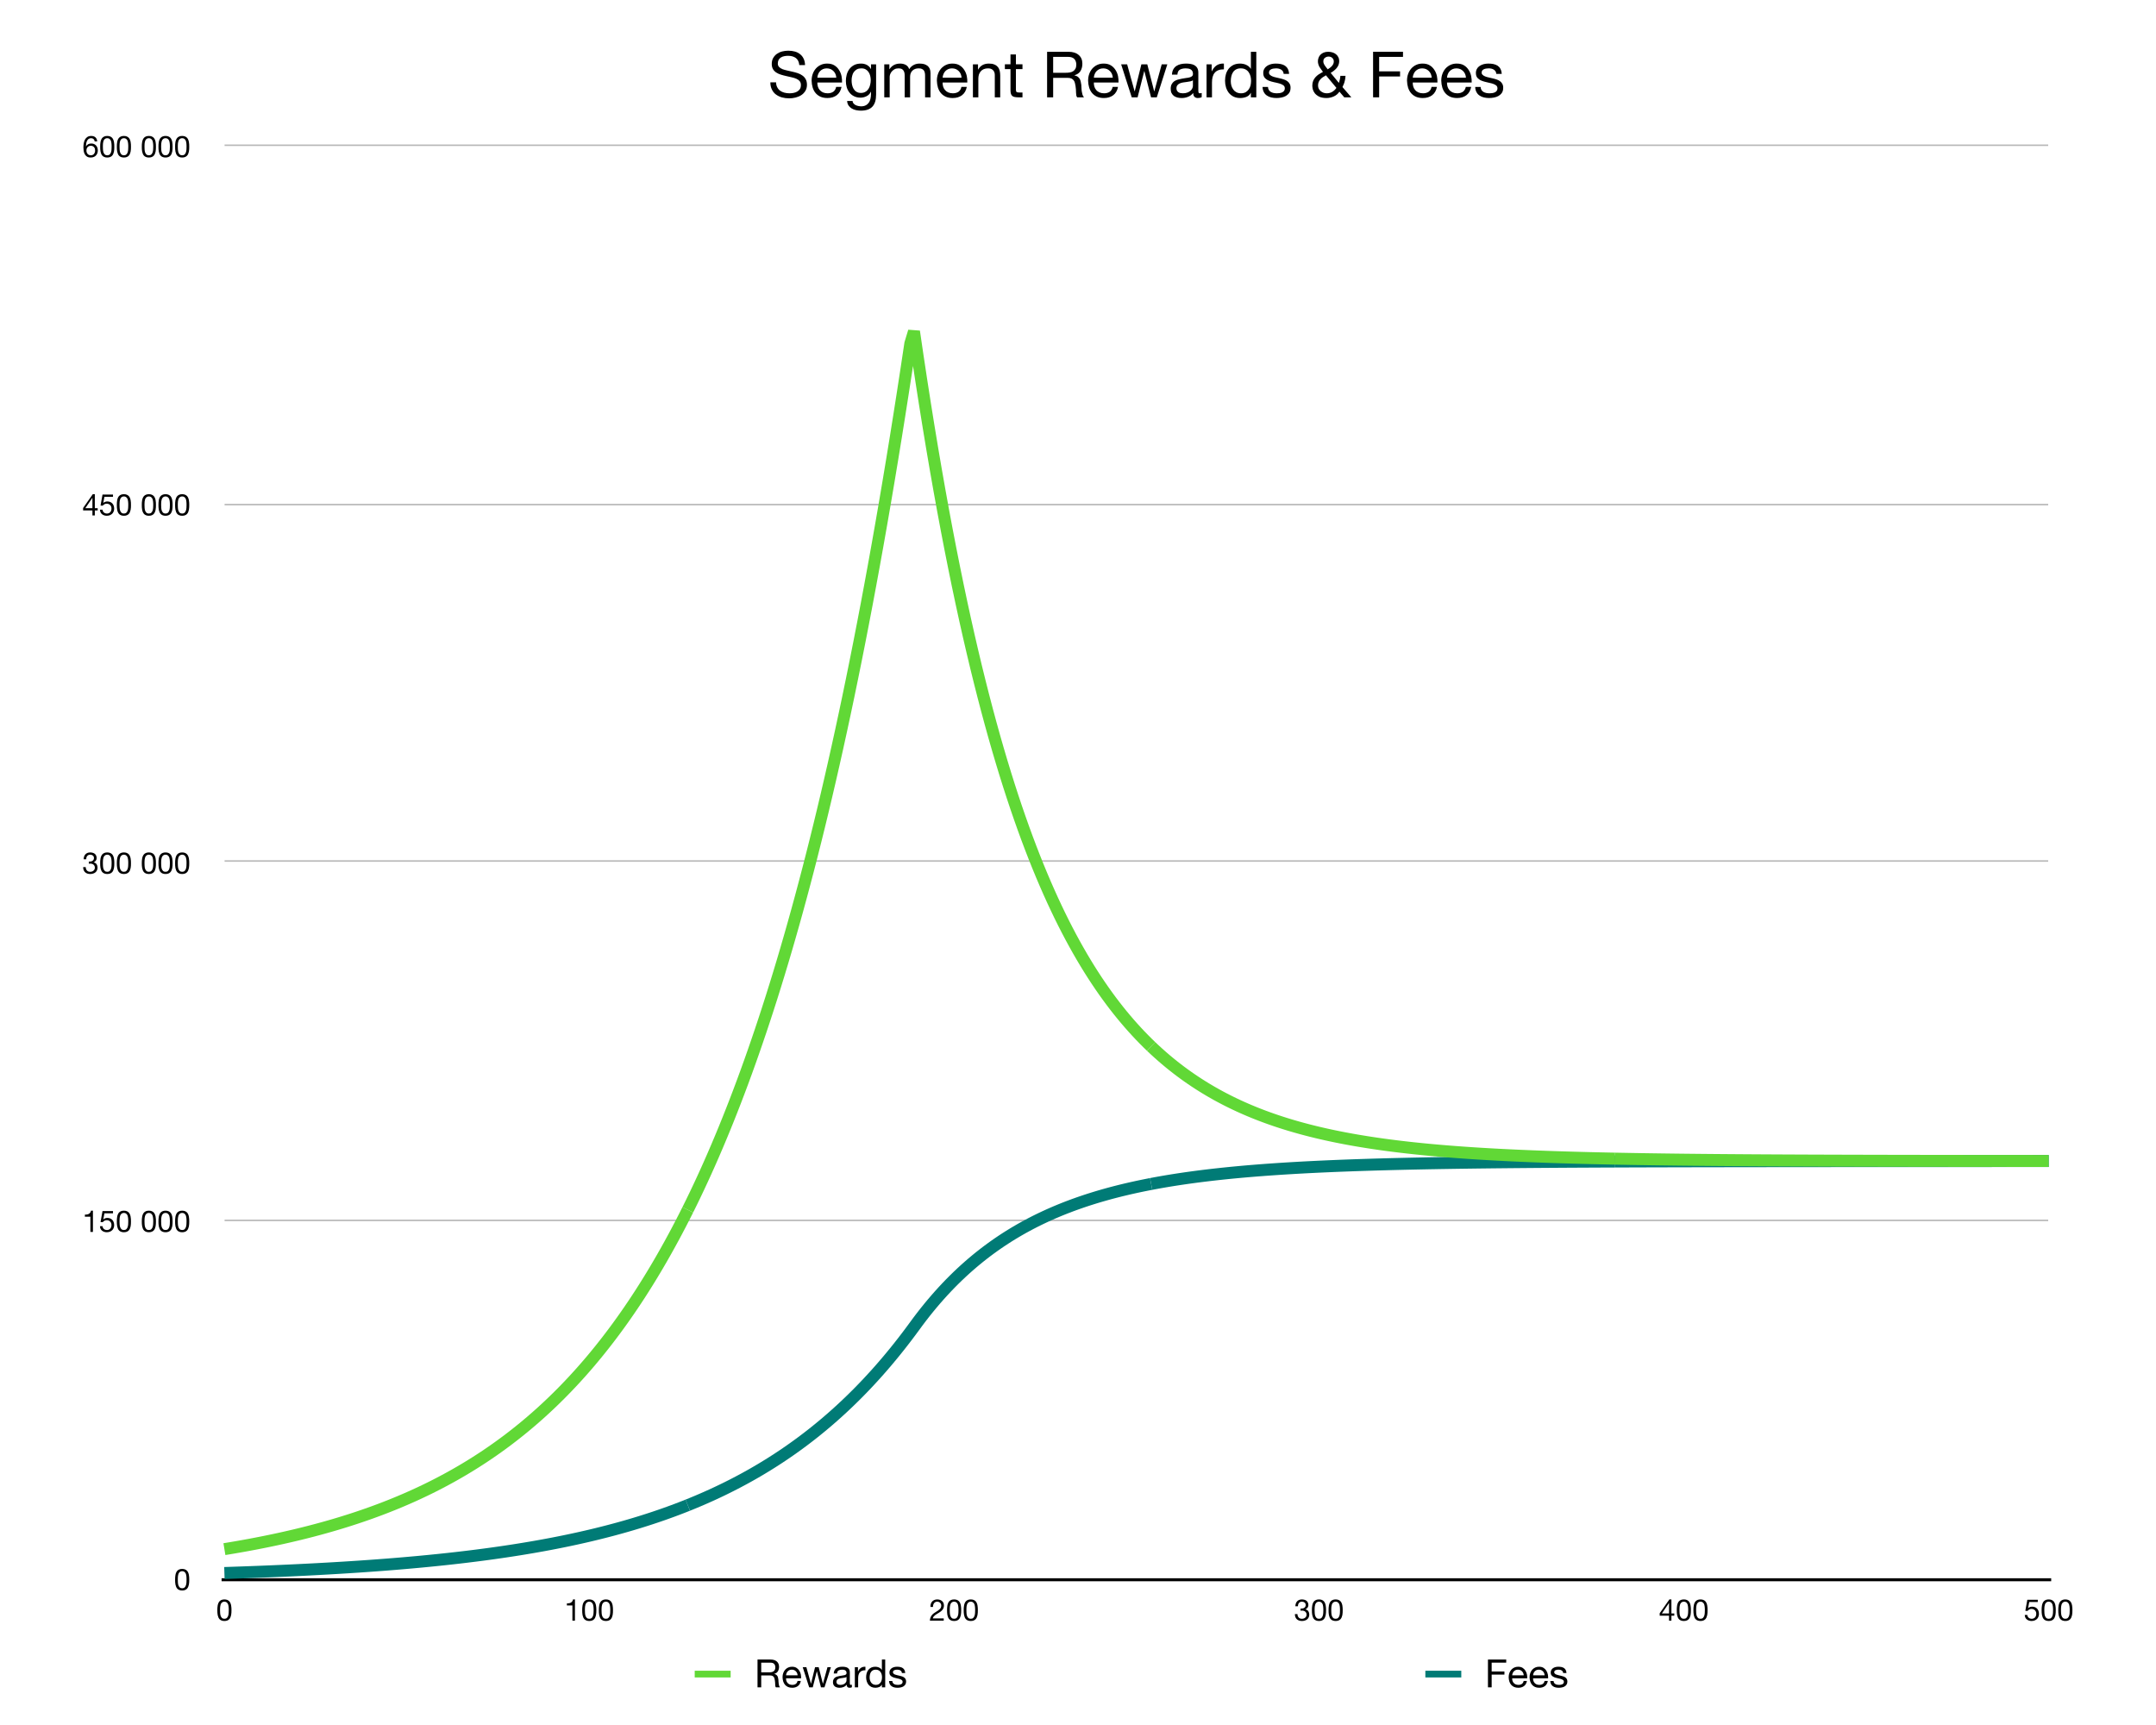 <svg xmlns="http://www.w3.org/2000/svg" xmlns:xlink="http://www.w3.org/1999/xlink" version="1.1" width="720" height="576" viewBox="0 0 720 576">
<rect x="0" y="0" width="720" height="576" fill="#333333" stroke="none"/>
<defs>
<clipPath id="clip_0">
<path transform="matrix(1,0,0,-1,0,576)" d="M0 0H720V576H0Z"/>
</clipPath>
<clipPath id="clip_1">
<path transform="matrix(1,0,0,-1,0,576)" d="M73.941 537.965H685.165V564.368H73.941Z"/>
</clipPath>
<path id="font_2_12" d="M.491 .505H.581C.58 .545 .572 .579 .558 .607 .545 .635 .526 .659 .502 .677 .479 .696 .451 .71 .42 .718 .389 .727 .355 .731 .318 .731 .285 .731 .253 .727 .222 .719 .191 .711 .164 .698 .139 .681 .115 .664 .096 .642 .081 .616 .066 .59 .059 .558 .059 .522 .059 .49 .066 .463 .079 .441 .092 .419 .109 .402 .131 .388 .152 .374 .177 .363 .204 .355 .231 .347 .259 .339 .288 .333 .316 .327 .344 .32 .371 .314 .398 .308 .423 .301 .445 .291 .466 .281 .484 .269 .497 .253 .51 .238 .516 .218 .516 .193 .516 .167 .511 .146 .5 .129 .489 .113 .475 .1 .458 .09 .441 .08 .421 .073 .4 .069 .378 .065 .356 .063 .335 .063 .308 .063 .282 .067 .257 .073 .232 .08 .209 .09 .19 .104 .171 .118 .156 .136 .145 .158 .133 .18 .127 .205 .127 .235H.037C.037 .192 .045 .155 .061 .123 .076 .091 .097 .065 .124 .045 .151 .025 .183 .009 .218-.001 .254-.011 .292-.016 .332-.016 .365-.016 .397-.012 .43-.004 .463 .004 .493 .016 .52 .033 .547 .05 .568 .072 .585 .099 .602 .126 .611 .158 .611 .196 .611 .232 .604 .261 .591 .284 .578 .308 .561 .327 .539 .342 .518 .358 .493 .37 .466 .379 .439 .388 .411 .396 .382 .402 .354 .409 .326 .415 .299 .421 .272 .427 .247 .434 .226 .442 .204 .451 .187 .462 .174 .476 .161 .49 .154 .507 .154 .529 .154 .553 .159 .572 .167 .588 .176 .604 .188 .616 .203 .625 .218 .635 .236 .641 .255 .645 .274 .649 .294 .651 .314 .651 .363 .651 .404 .64 .436 .617 .467 .594 .486 .557 .491 .505Z"/>
<path id="font_2_15" d="M.423 .308H.126C.127 .328 .132 .347 .139 .364 .146 .382 .156 .398 .169 .411 .182 .424 .197 .435 .215 .443 .232 .45 .252 .454 .274 .454 .295 .454 .315 .45 .333 .443 .35 .435 .366 .425 .379 .411 .392 .398 .402 .383 .41 .365 .417 .347 .422 .328 .423 .308M.505 .164H.421C.414 .13 .399 .105 .376 .088 .353 .072 .323 .063 .287 .063 .259 .063 .235 .068 .214 .077 .193 .087 .176 .099 .163 .115 .15 .13 .14 .148 .134 .168 .128 .189 .125 .21 .126 .232H.513C.514 .264 .512 .297 .505 .332 .498 .366 .485 .399 .466 .428 .448 .457 .424 .482 .393 .501 .363 .52 .325 .529 .279 .529 .244 .529 .211 .523 .181 .509 .152 .496 .126 .477 .104 .453 .083 .429 .066 .401 .054 .368 .042 .336 .036 .3 .036 .26 .037 .221 .043 .185 .053 .151 .064 .118 .079 .089 .1 .065 .121 .041 .146 .023 .176 .009 .207-.004 .243-.011 .284-.011 .343-.011 .391 .004 .43 .033 .469 .063 .494 .106 .505 .164Z"/>
<path id="font_2_16" d="M.51 .044V.517H.43V.443H.429C.414 .472 .392 .493 .365 .508 .338 .522 .308 .529 .275 .529 .23 .529 .193 .521 .162 .504 .131 .487 .107 .465 .088 .439 .069 .412 .056 .383 .048 .351 .04 .318 .036 .287 .036 .256 .036 .221 .041 .187 .05 .156 .06 .124 .075 .096 .094 .073 .113 .049 .137 .03 .166 .016 .195 .002 .228-.005 .267-.005 .3-.005 .332 .003 .361 .018 .391 .033 .413 .056 .428 .088H.43V.054C.43 .025 .427-.001 .421-.025 .416-.049 .407-.069 .394-.086 .381-.103 .365-.117 .346-.126 .327-.136 .303-.141 .275-.141 .261-.141 .246-.139 .231-.136 .216-.133 .202-.128 .189-.122 .176-.115 .165-.106 .156-.096 .147-.085 .142-.072 .141-.057H.056C.057-.085 .065-.108 .078-.128 .091-.147 .108-.163 .128-.175 .149-.187 .171-.196 .196-.201 .221-.206 .246-.209 .27-.209 .353-.209 .413-.188 .452-.146 .491-.104 .51-.041 .51 .044M.272 .069C.244 .069 .221 .075 .202 .087 .183 .098 .168 .114 .157 .133 .146 .152 .138 .173 .133 .196 .128 .22 .126 .243 .126 .266 .126 .291 .129 .315 .135 .337 .14 .36 .149 .38 .161 .397 .174 .414 .19 .428 .209 .439 .228 .449 .252 .454 .279 .454 .306 .454 .328 .449 .347 .438 .366 .427 .381 .413 .392 .396 .404 .378 .413 .358 .418 .336 .423 .314 .426 .292 .426 .269 .426 .245 .423 .221 .417 .197 .412 .173 .403 .152 .391 .133 .379 .114 .363 .098 .343 .087 .324 .075 .3 .069 .272 .069Z"/>
<path id="font_2_17" d="M.064 .517V0H.149V.322C.149 .332 .151 .345 .156 .36 .161 .375 .169 .389 .18 .403 .192 .417 .206 .429 .223 .439 .241 .449 .262 .454 .287 .454 .306 .454 .322 .451 .335 .446 .347 .44 .357 .432 .364 .422 .371 .411 .377 .399 .38 .385 .383 .371 .384 .356 .384 .339V0H.469V.322C.469 .362 .481 .394 .505 .418 .529 .442 .562 .454 .604 .454 .625 .454 .641 .451 .654 .445 .667 .439 .678 .431 .685 .421 .692 .41 .697 .398 .7 .384 .703 .37 .704 .355 .704 .339V0H.789V.379C.789 .406 .785 .429 .777 .448 .768 .467 .757 .482 .742 .494 .726 .506 .708 .515 .688 .521 .667 .526 .643 .529 .617 .529 .583 .529 .552 .522 .523 .506 .495 .491 .472 .469 .455 .441 .444 .473 .426 .496 .4 .509 .374 .523 .345 .529 .313 .529 .24 .529 .185 .5 .146 .441H.144V.517H.064Z"/>
<path id="font_2_18" d="M.064 .517V0H.149V.292C.149 .315 .152 .337 .158 .357 .165 .376 .174 .393 .187 .408 .2 .423 .215 .434 .234 .442 .253 .45 .276 .454 .302 .454 .335 .454 .36 .445 .379 .426 .398 .407 .407 .382 .407 .35V0H.492V.34C.492 .368 .489 .394 .484 .417 .478 .44 .468 .46 .454 .476 .44 .493 .422 .506 .399 .515 .376 .525 .348 .529 .314 .529 .237 .529 .181 .498 .146 .435H.144V.517H.064Z"/>
<path id="font_2_21" d="M.182 .518V.672H.097V.518H.009V.442H.097V.113C.097 .089 .099 .07 .104 .055 .109 .04 .116 .029 .126 .021 .135 .013 .148 .008 .163 .005 .179 .002 .198 0 .22 0H.285V.075H.246C.233 .075 .222 .076 .214 .077 .205 .078 .199 .08 .194 .083 .189 .087 .186 .091 .185 .097 .183 .103 .182 .111 .182 .121V.442H.285V.518H.182Z"/>
<path id="font_2_1" d="M0 0Z"/>
<path id="font_2_11" d="M.078 .714V0H.173V.305H.405C.428 .305 .447 .301 .461 .294 .475 .287 .486 .278 .495 .266 .504 .255 .51 .241 .514 .225 .518 .21 .521 .193 .524 .176 .527 .159 .529 .141 .53 .123 .531 .105 .531 .088 .532 .072 .533 .057 .534 .043 .536 .03 .539 .017 .543 .007 .55 0H.656C.646 .012 .639 .026 .633 .041 .629 .057 .625 .074 .622 .091 .619 .108 .618 .126 .617 .144 .616 .162 .615 .18 .614 .197 .612 .214 .609 .231 .605 .247 .602 .263 .596 .277 .589 .29 .581 .303 .57 .314 .557 .324 .544 .333 .528 .34 .507 .344V.346C.55 .358 .582 .38 .602 .413 .621 .445 .631 .483 .631 .527 .631 .585 .612 .631 .573 .664 .535 .697 .482 .714 .414 .714H.078M.371 .385H.173V.634H.409C.454 .634 .486 .622 .506 .6 .526 .577 .536 .548 .536 .512 .536 .486 .531 .465 .522 .448 .513 .432 .502 .419 .486 .409 .472 .4 .454 .393 .434 .39 .414 .386 .393 .385 .371 .385Z"/>
<path id="font_2_22" d="M.576 0 .741 .517H.653L.537 .094H.535L.427 .517H.334L.23 .094H.228L.111 .517H.017L.183 0H.275L.379 .411H.381L.486 0H.576Z"/>
<path id="font_2_13" d="M.522 .002C.507-.006 .487-.011 .461-.011 .439-.011 .422-.005 .409 .008 .396 .02 .389 .04 .389 .068 .366 .04 .339 .02 .307 .008 .276-.005 .243-.011 .207-.011 .184-.011 .161-.008 .14-.003 .119 .003 .101 .011 .086 .022 .071 .034 .059 .048 .049 .067 .04 .085 .036 .107 .036 .133 .036 .163 .041 .187 .051 .205 .061 .224 .074 .239 .09 .251 .107 .262 .125 .271 .146 .277 .167 .283 .189 .288 .211 .292 .234 .297 .257 .3 .277 .303 .298 .305 .317 .308 .333 .313 .349 .317 .362 .323 .371 .332 .38 .34 .385 .352 .385 .368 .385 .387 .381 .402 .374 .413 .367 .424 .358 .433 .347 .439 .336 .445 .324 .449 .31 .451 .297 .453 .283 .454 .27 .454 .234 .454 .204 .447 .18 .434 .156 .42 .143 .394 .141 .356H.056C.057 .388 .064 .415 .076 .437 .088 .459 .104 .477 .124 .491 .144 .504 .167 .514 .192 .52 .218 .526 .246 .529 .275 .529 .298 .529 .321 .528 .344 .524 .367 .521 .388 .514 .407 .504 .426 .493 .441 .479 .452 .46 .463 .442 .469 .417 .469 .387V.121C.469 .101 .47 .087 .472 .077 .475 .068 .483 .063 .496 .063 .503 .063 .512 .065 .522 .068V.002M.384 .267C.373 .259 .359 .253 .342 .25 .325 .246 .307 .243 .288 .241 .269 .238 .249 .236 .23 .233 .211 .23 .193 .225 .178 .218 .163 .212 .15 .202 .141 .19 .131 .178 .126 .161 .126 .139 .126 .125 .129 .114 .135 .104 .14 .094 .148 .086 .157 .08 .166 .074 .176 .07 .188 .067 .2 .065 .213 .063 .226 .063 .254 .063 .278 .067 .298 .075 .318 .083 .334 .092 .347 .104 .36 .116 .369 .128 .375 .142 .381 .156 .384 .168 .384 .18V.267Z"/>
<path id="font_2_19" d="M.061 .517V0H.146V.23C.146 .264 .149 .293 .156 .319 .163 .345 .173 .366 .188 .384 .203 .402 .222 .416 .246 .425 .27 .435 .299 .439 .333 .439V.529C.287 .531 .249 .521 .219 .501 .189 .481 .164 .45 .143 .408H.141V.517H.061Z"/>
<path id="font_2_14" d="M.126 .254C.126 .28 .129 .304 .134 .328 .139 .352 .148 .374 .16 .392 .172 .411 .188 .426 .208 .437 .228 .448 .252 .454 .281 .454 .31 .454 .335 .449 .356 .438 .377 .427 .394 .412 .406 .394 .419 .376 .429 .355 .435 .332 .441 .308 .444 .284 .444 .258 .444 .234 .441 .211 .436 .187 .43 .164 .421 .143 .408 .125 .395 .107 .379 .092 .359 .08 .339 .069 .315 .063 .286 .063 .259 .063 .235 .069 .215 .079 .194 .09 .178 .104 .165 .122 .152 .14 .142 .161 .135 .184 .129 .207 .126 .23 .126 .254M.526 0V.714H.441V.448H.439C.43 .464 .418 .476 .404 .487 .391 .497 .376 .505 .361 .512 .346 .518 .33 .523 .315 .525 .3 .528 .285 .529 .272 .529 .233 .529 .198 .522 .168 .508 .139 .493 .114 .474 .094 .45 .075 .425 .06 .397 .05 .364 .041 .332 .036 .297 .036 .26 .036 .224 .041 .189 .051 .156 .061 .124 .076 .095 .095 .07 .115 .046 .14 .026 .169 .011 .199-.003 .234-.011 .274-.011 .31-.011 .343-.004 .373 .008 .403 .021 .425 .042 .439 .07H.441V0H.526Z"/>
<path id="font_2_20" d="M.116 .163H.031C.032 .131 .039 .104 .051 .082 .063 .059 .079 .041 .099 .028 .119 .014 .142 .004 .168-.002 .194-.008 .221-.011 .25-.011 .276-.011 .302-.008 .328-.003 .355 .002 .378 .011 .399 .023 .42 .036 .438 .053 .451 .073 .464 .094 .47 .12 .47 .151 .47 .176 .465 .197 .455 .213 .446 .23 .433 .244 .417 .255 .402 .266 .384 .274 .363 .281 .343 .288 .322 .293 .301 .298 .281 .303 .261 .307 .241 .312 .221 .316 .203 .321 .187 .328 .171 .334 .158 .342 .148 .352 .137 .361 .132 .373 .132 .388 .132 .401 .135 .412 .142 .421 .149 .429 .157 .436 .168 .441 .179 .446 .191 .449 .204 .451 .217 .453 .229 .454 .242 .454 .256 .454 .27 .453 .283 .45 .297 .447 .31 .442 .321 .435 .332 .428 .342 .42 .349 .409 .356 .398 .361 .384 .362 .367H.447C.445 .399 .438 .425 .427 .446 .416 .467 .401 .483 .382 .496 .363 .508 .341 .517 .316 .522 .291 .527 .264 .529 .235 .529 .212 .529 .19 .526 .167 .521 .144 .515 .123 .506 .105 .495 .086 .483 .071 .468 .06 .449 .048 .431 .042 .408 .042 .382 .042 .349 .05 .323 .067 .304 .084 .286 .105 .271 .13 .261 .155 .251 .182 .243 .211 .237 .24 .231 .268 .225 .292 .218 .317 .211 .338 .202 .355 .19 .372 .179 .38 .162 .38 .14 .38 .124 .376 .111 .368 .101 .36 .091 .35 .083 .337 .077 .325 .072 .312 .068 .297 .066 .282 .064 .268 .063 .255 .063 .238 .063 .221 .065 .204 .068 .188 .072 .173 .077 .16 .085 .147 .093 .137 .103 .129 .116 .121 .129 .117 .144 .116 .163Z"/>
<path id="font_2_2" d="M.275 .439C.267 .449 .259 .459 .251 .469 .243 .479 .236 .489 .229 .499 .222 .509 .217 .52 .212 .531 .208 .541 .206 .552 .206 .563 .206 .589 .215 .608 .232 .62 .249 .633 .268 .639 .288 .639 .313 .639 .333 .631 .348 .616 .363 .601 .37 .583 .37 .563 .37 .547 .367 .533 .361 .521 .355 .509 .347 .498 .338 .488 .329 .478 .318 .469 .307 .461 .296 .453 .285 .445 .275 .439M.458 .089 .534 0H.645L.506 .161C.513 .177 .52 .191 .525 .204 .53 .216 .535 .228 .538 .241 .542 .254 .545 .268 .548 .283 .55 .298 .552 .316 .554 .337H.473C.471 .3 .463 .263 .45 .226L.321 .383C.338 .393 .355 .404 .371 .417 .387 .429 .401 .443 .414 .458 .427 .473 .437 .49 .444 .508 .451 .527 .455 .547 .455 .568 .455 .592 .45 .613 .44 .631 .431 .65 .418 .665 .402 .677 .386 .69 .368 .699 .346 .705 .326 .711 .304 .714 .282 .714 .256 .714 .233 .71 .213 .702 .193 .694 .176 .683 .162 .669 .149 .656 .138 .64 .132 .622 .125 .605 .121 .586 .121 .567 .121 .549 .123 .533 .128 .518 .132 .504 .138 .49 .145 .477 .153 .465 .162 .452 .171 .439 .18 .426 .19 .413 .2 .399 .177 .387 .156 .374 .135 .361 .115 .347 .097 .332 .082 .315 .067 .298 .055 .278 .046 .257 .038 .236 .033 .211 .033 .183 .033 .168 .036 .15 .04 .128 .046 .106 .056 .085 .072 .064 .088 .044 .111 .026 .14 .011 .169-.003 .208-.011 .256-.011 .295-.011 .334-.002 .37 .014 .407 .031 .437 .056 .458 .089M.247 .345 .411 .148C.394 .122 .372 .102 .346 .086 .321 .071 .292 .063 .259 .063 .242 .063 .225 .066 .208 .072 .192 .078 .178 .087 .165 .097 .152 .107 .142 .12 .134 .135 .127 .15 .123 .166 .123 .184 .123 .206 .126 .224 .133 .24 .14 .256 .149 .27 .16 .282 .171 .295 .184 .306 .199 .316 .214 .326 .23 .336 .247 .345Z"/>
<path id="font_2_10" d="M.078 .714V0H.173V.327H.501V.407H.173V.634H.547V.714H.078Z"/>
<clipPath id="clip_3">
<path transform="matrix(1,0,0,-1,0,576)" d="M26.976 9.809H696.454V564.368H26.976Z"/>
</clipPath>
<clipPath id="clip_4">
<path transform="matrix(1,0,0,-1,0,576)" d="M56.556 41.895H65.116V55.615H56.556Z"/>
</clipPath>
<path id="font_2_3" d="M.132 .349C.132 .366 .132 .386 .133 .407 .133 .428 .135 .449 .137 .469 .14 .49 .145 .511 .15 .531 .156 .551 .164 .568 .175 .583 .186 .598 .2 .61 .217 .62 .234 .629 .254 .634 .278 .634 .302 .634 .322 .629 .339 .62 .356 .61 .369 .598 .38 .583 .391 .568 .4 .551 .406 .531 .411 .511 .415 .49 .418 .469 .421 .449 .423 .428 .423 .407 .424 .386 .424 .366 .424 .349 .424 .322 .423 .293 .421 .26 .42 .227 .414 .196 .405 .167 .396 .138 .382 .113 .362 .093 .342 .073 .314 .063 .278 .063 .242 .063 .214 .073 .194 .093 .174 .113 .16 .138 .15 .167 .142 .196 .136 .227 .135 .26 .133 .293 .132 .322 .132 .349M.042 .348C.042 .322 .043 .295 .044 .267 .045 .239 .049 .212 .054 .185 .059 .159 .067 .133 .077 .11 .087 .086 .101 .065 .118 .047 .135 .029 .157 .015 .184 .005 .21-.006 .241-.011 .278-.011 .315-.011 .347-.006 .373 .005 .399 .015 .421 .029 .438 .047 .455 .065 .469 .086 .479 .11 .489 .133 .497 .159 .502 .185 .507 .212 .511 .239 .512 .267 .513 .295 .514 .322 .514 .348 .514 .374 .513 .401 .512 .429 .511 .457 .507 .484 .502 .511 .497 .538 .489 .563 .479 .587 .469 .611 .455 .632 .438 .65 .421 .668 .399 .682 .372 .693 .346 .704 .315 .709 .278 .709 .241 .709 .21 .704 .184 .693 .157 .682 .135 .668 .118 .65 .101 .632 .087 .611 .077 .587 .067 .563 .059 .538 .054 .511 .049 .484 .045 .457 .044 .429 .043 .401 .042 .374 .042 .348Z"/>
<clipPath id="clip_5">
<path transform="matrix(1,0,0,-1,0,576)" d="M26.976 161.518H65.116V175.238H26.976Z"/>
</clipPath>
<path id="font_2_4" d="M.356 0V.709H.291C.286 .682 .278 .66 .265 .643 .252 .626 .237 .612 .218 .602 .2 .592 .18 .585 .157 .582 .134 .578 .111 .576 .087 .576V.508H.271V0H.356Z"/>
<path id="font_2_8" d="M.47 .622V.697H.12L.054 .329 .127 .325C.144 .345 .163 .361 .184 .373 .206 .385 .231 .392 .259 .392 .283 .392 .305 .388 .324 .38 .344 .372 .361 .361 .375 .346 .389 .332 .4 .315 .408 .295 .415 .276 .419 .254 .419 .231 .419 .203 .415 .179 .407 .158 .399 .137 .388 .119 .374 .105 .361 .091 .345 .081 .326 .074 .308 .067 .289 .063 .269 .063 .248 .063 .228 .067 .21 .073 .193 .079 .177 .088 .164 .1 .151 .112 .141 .125 .133 .141 .126 .157 .121 .173 .12 .191H.035C.036 .159 .042 .131 .054 .105 .066 .08 .082 .059 .103 .042 .124 .025 .148 .012 .174 .003 .201-.006 .23-.011 .261-.011 .302-.011 .338-.004 .369 .009 .4 .022 .426 .039 .447 .061 .468 .083 .483 .108 .493 .137 .504 .165 .509 .194 .509 .224 .509 .265 .503 .3 .491 .33 .479 .361 .463 .386 .442 .406 .421 .427 .397 .442 .369 .452 .341 .462 .311 .467 .28 .467 .256 .467 .232 .463 .207 .454 .183 .446 .163 .433 .148 .416L.146 .418 .184 .622H.47Z"/>
<path id="font_6_1" d="M0 0Z"/>
<clipPath id="clip_7">
<path transform="matrix(1,0,0,-1,0,576)" d="M26.976 281.14H65.116V294.86H26.976Z"/>
</clipPath>
<path id="font_2_6" d="M.218 .405V.333C.234 .335 .251 .336 .269 .336 .29 .336 .31 .333 .328 .327 .347 .322 .363 .313 .376 .301 .389 .29 .4 .276 .408 .259 .416 .242 .42 .222 .42 .2 .42 .179 .416 .16 .408 .143 .399 .126 .388 .112 .374 .1 .36 .088 .344 .079 .325 .073 .306 .067 .287 .063 .266 .063 .217 .063 .18 .078 .155 .107 .13 .136 .116 .173 .115 .219H.03C.029 .183 .035 .15 .046 .121 .056 .093 .072 .069 .093 .049 .114 .029 .139 .014 .168 .004 .197-.006 .23-.011 .266-.011 .299-.011 .331-.006 .36 .003 .39 .012 .416 .025 .438 .043 .46 .061 .477 .084 .49 .111 .503 .138 .51 .169 .51 .204 .51 .247 .499 .284 .479 .315 .458 .347 .425 .367 .382 .376V.378C.41 .391 .433 .409 .452 .434 .471 .459 .48 .487 .48 .519 .48 .552 .474 .58 .463 .604 .452 .628 .437 .648 .418 .663 .399 .678 .376 .69 .349 .697 .323 .705 .295 .709 .264 .709 .229 .709 .197 .703 .171 .692 .144 .681 .121 .665 .103 .645 .085 .625 .071 .601 .061 .573 .052 .545 .046 .514 .045 .48H.13C.13 .5 .133 .52 .138 .539 .143 .557 .152 .574 .163 .588 .174 .602 .188 .613 .204 .621 .221 .63 .241 .634 .264 .634 .3 .634 .33 .624 .354 .605 .378 .586 .39 .558 .39 .52 .39 .501 .386 .485 .379 .47 .372 .456 .362 .443 .349 .434 .337 .424 .323 .417 .306 .412 .29 .407 .273 .404 .255 .404H.237C.234 .404 .23 .404 .227 .404 .224 .404 .221 .405 .218 .405Z"/>
<clipPath id="clip_8">
<path transform="matrix(1,0,0,-1,0,576)" d="M26.976 400.762H65.116V414.482H26.976Z"/>
</clipPath>
<path id="font_2_7" d="M.339 .241H.101L.337 .588H.339V.241M.419 .241V.709H.351L.028 .248V.166H.339V0H.419V.166H.515V.241H.419Z"/>
<clipPath id="clip_9">
<path transform="matrix(1,0,0,-1,0,576)" d="M26.976 520.385H65.116V534.105H26.976Z"/>
</clipPath>
<path id="font_2_9" d="M.414 .528H.499C.494 .587 .474 .632 .439 .663 .404 .694 .358 .709 .299 .709 .248 .709 .206 .698 .173 .677 .14 .656 .113 .627 .093 .592 .073 .557 .059 .516 .05 .471 .042 .425 .038 .378 .038 .329 .038 .292 .041 .253 .046 .213 .052 .173 .064 .137 .081 .103 .098 .07 .123 .043 .155 .021 .187-0 .229-.011 .282-.011 .327-.011 .364-.003 .395 .012 .425 .027 .449 .046 .467 .069 .486 .092 .499 .117 .507 .145 .515 .173 .519 .2 .519 .226 .519 .259 .514 .289 .504 .317 .494 .345 .48 .369 .461 .39 .443 .411 .42 .427 .393 .439 .366 .45 .336 .456 .302 .456 .263 .456 .229 .449 .199 .434 .17 .419 .145 .396 .125 .363L.123 .365C.124 .392 .126 .422 .131 .453 .136 .484 .144 .513 .156 .54 .169 .567 .186 .59 .208 .607 .23 .625 .259 .634 .295 .634 .329 .634 .356 .624 .377 .605 .398 .586 .41 .56 .414 .528M.286 .381C.31 .381 .331 .377 .349 .368 .367 .359 .382 .348 .394 .333 .406 .319 .415 .302 .421 .283 .426 .263 .429 .242 .429 .22 .429 .2 .426 .18 .419 .161 .413 .142 .404 .125 .392 .11 .38 .096 .365 .084 .348 .076 .33 .068 .309 .063 .286 .063 .263 .063 .242 .068 .223 .076 .205 .084 .19 .095 .178 .109 .165 .123 .156 .14 .149 .159 .142 .179 .139 .199 .139 .221 .139 .243 .142 .264 .148 .284 .155 .303 .164 .32 .177 .334 .19 .349 .205 .36 .223 .368 .241 .377 .262 .381 .286 .381Z"/>
<clipPath id="clip_10">
<path transform="matrix(1,0,0,-1,0,576)" d="M26.976 9.809H696.454V564.368H26.976Z"/>
</clipPath>
<clipPath id="clip_11">
<path transform="matrix(1,0,0,-1,0,576)" d="M70.661 31.71H79.221V45.43H70.661Z"/>
</clipPath>
<clipPath id="clip_12">
<path transform="matrix(1,0,0,-1,0,576)" d="M186.946 31.71H206.626V45.43H186.946Z"/>
</clipPath>
<clipPath id="clip_13">
<path transform="matrix(1,0,0,-1,0,576)" d="M308.791 31.71H328.471V45.43H308.791Z"/>
</clipPath>
<path id="font_2_5" d="M.044 .458H.129C.128 .479 .131 .5 .135 .521 .141 .542 .149 .561 .16 .578 .171 .594 .186 .608 .203 .618 .221 .629 .242 .634 .267 .634 .286 .634 .303 .631 .32 .625 .337 .619 .351 .61 .363 .599 .376 .587 .386 .574 .393 .558 .4 .543 .404 .525 .404 .506 .404 .481 .4 .46 .393 .441 .385 .422 .373 .405 .358 .389 .343 .373 .325 .357 .302 .341 .279 .326 .253 .309 .223 .29 .198 .275 .175 .26 .152 .243 .129 .226 .109 .207 .091 .185 .073 .163 .058 .137 .046 .107 .035 .078 .027 .042 .024 0H.487V.075H.123C.127 .097 .135 .117 .148 .134 .161 .151 .177 .166 .195 .181 .214 .196 .234 .21 .256 .223 .278 .236 .3 .249 .322 .262 .344 .276 .365 .291 .386 .306 .407 .321 .425 .339 .441 .358 .457 .377 .47 .398 .479 .422 .489 .446 .494 .474 .494 .505 .494 .538 .488 .568 .477 .593 .465 .618 .449 .64 .429 .656 .409 .673 .386 .686 .359 .695 .332 .704 .303 .709 .272 .709 .235 .709 .201 .703 .172 .69 .143 .677 .118 .66 .098 .637 .079 .615 .064 .588 .055 .558 .046 .527 .042 .494 .044 .458Z"/>
<clipPath id="clip_14">
<path transform="matrix(1,0,0,-1,0,576)" d="M430.636 31.71H450.316V45.43H430.636Z"/>
</clipPath>
<clipPath id="clip_15">
<path transform="matrix(1,0,0,-1,0,576)" d="M552.481 31.71H572.16V45.43H552.481Z"/>
</clipPath>
<clipPath id="clip_16">
<path transform="matrix(1,0,0,-1,0,576)" d="M674.325 31.71H694.005V45.43H674.325Z"/>
</clipPath>
<clipPath id="clip_17">
<path transform="matrix(1,0,0,-1,0,576)" d="M26.976 9.809H696.454V564.368H26.976Z"/>
</clipPath>
<clipPath id="clip_18">
<path transform="matrix(1,0,0,-1,0,576)" d="M72.541 46.355H686.565V196.31H72.541Z"/>
</clipPath>
<clipPath id="clip_19">
<path transform="matrix(1,0,0,-1,0,576)" d="M72.541 46.355H686.565V529.645H72.541Z"/>
</clipPath>
<clipPath id="clip_20">
<path transform="matrix(1,0,0,-1,0,576)" d="M26.976 9.809H696.454V564.368H26.976Z"/>
</clipPath>
<clipPath id="clip_21">
<path transform="matrix(1,0,0,-1,0,576)" d="M72.541 50.724H686.565V473.324H72.541Z"/>
</clipPath>
<clipPath id="clip_22">
<path transform="matrix(1,0,0,-1,0,576)" d="M72.541 46.355H686.565V529.645H72.541Z"/>
</clipPath>
<clipPath id="clip_23">
<path transform="matrix(1,0,0,-1,0,576)" d="M26.976 9.809H696.454V564.368H26.976Z"/>
</clipPath>
<clipPath id="clip_24">
<path transform="matrix(1,0,0,-1,0,576)" d="M232 12.5H244V21.5H232Z"/>
</clipPath>
<clipPath id="clip_25">
<path transform="matrix(1,0,0,-1,0,576)" d="M232 11H244V23H232Z"/>
</clipPath>
<clipPath id="clip_26">
<path transform="matrix(1,0,0,-1,0,576)" d="M26.976 9.809H696.454V564.368H26.976Z"/>
</clipPath>
<clipPath id="clip_27">
<path transform="matrix(1,0,0,-1,0,576)" d="M476 12.5H488V21.5H476Z"/>
</clipPath>
<clipPath id="clip_28">
<path transform="matrix(1,0,0,-1,0,576)" d="M476 11H488V23H476Z"/>
</clipPath>
</defs>
<g>
<g clip-path="url(#clip_0)">
<path transform="matrix(1,0,0,-1,0,576)" d="M0 576H720V-1H0Z" fill="#ffffff"/>
</g>
<g clip-path="url(#clip_1)">
<use data-text="S" xlink:href="#font_2_12" transform="matrix(21.3,0,0,-21.3,256.471,32.498)"/>
<use data-text="e" xlink:href="#font_2_15" transform="matrix(21.3,0,0,-21.3,270.274,32.498)"/>
<use data-text="g" xlink:href="#font_2_16" transform="matrix(21.3,0,0,-21.3,281.712,32.498)"/>
<use data-text="m" xlink:href="#font_2_17" transform="matrix(21.3,0,0,-21.3,293.938,32.498)"/>
<use data-text="e" xlink:href="#font_2_15" transform="matrix(21.3,0,0,-21.3,312.107,32.498)"/>
<use data-text="n" xlink:href="#font_2_18" transform="matrix(21.3,0,0,-21.3,323.545,32.498)"/>
<use data-text="t" xlink:href="#font_2_21" transform="matrix(21.3,0,0,-21.3,335.388,32.498)"/>
<use data-text=" " xlink:href="#font_2_1" transform="matrix(21.3,0,0,-21.3,342.097,32.498)"/>
<use data-text="R" xlink:href="#font_2_11" transform="matrix(21.3,0,0,-21.3,348.019,32.498)"/>
<use data-text="e" xlink:href="#font_2_15" transform="matrix(21.3,0,0,-21.3,362.609,32.498)"/>
<use data-text="w" xlink:href="#font_2_22" transform="matrix(21.3,0,0,-21.3,374.047,32.498)"/>
<use data-text="a" xlink:href="#font_2_13" transform="matrix(21.3,0,0,-21.3,390.193,32.498)"/>
<use data-text="r" xlink:href="#font_2_19" transform="matrix(21.3,0,0,-21.3,401.631,32.498)"/>
<use data-text="d" xlink:href="#font_2_14" transform="matrix(21.3,0,0,-21.3,408.34,32.498)"/>
<use data-text="s" xlink:href="#font_2_20" transform="matrix(21.3,0,0,-21.3,420.971,32.498)"/>
<use data-text=" " xlink:href="#font_2_1" transform="matrix(21.3,0,0,-21.3,431.621,32.498)"/>
<use data-text="&amp;" xlink:href="#font_2_2" transform="matrix(21.3,0,0,-21.3,437.542,32.498)"/>
<use data-text=" " xlink:href="#font_2_1" transform="matrix(21.3,0,0,-21.3,450.962,32.498)"/>
<use data-text="F" xlink:href="#font_2_10" transform="matrix(21.3,0,0,-21.3,456.883,32.498)"/>
<use data-text="e" xlink:href="#font_2_15" transform="matrix(21.3,0,0,-21.3,469.109,32.498)"/>
<use data-text="e" xlink:href="#font_2_15" transform="matrix(21.3,0,0,-21.3,480.547,32.498)"/>
<use data-text="s" xlink:href="#font_2_20" transform="matrix(21.3,0,0,-21.3,491.985,32.498)"/>
</g>
<g clip-path="url(#clip_3)">
<path transform="matrix(1,0,0,1,26.976,11.632)" stroke-width=".5" stroke-linecap="butt" stroke-miterlimit="4" stroke-linejoin="miter" fill="none" stroke="#b8b8b8" d="M48.024 395.868H657.024"/>
<path transform="matrix(1,0,0,1,26.976,11.632)" stroke-width=".5" stroke-linecap="butt" stroke-miterlimit="4" stroke-linejoin="miter" fill="none" stroke="#b8b8b8" d="M48.024 275.868H657.024"/>
<path transform="matrix(1,0,0,1,26.976,11.632)" stroke-width=".5" stroke-linecap="butt" stroke-miterlimit="4" stroke-linejoin="miter" fill="none" stroke="#b8b8b8" d="M48.024 156.868H657.024"/>
<path transform="matrix(1,0,0,1,26.976,11.632)" stroke-width=".5" stroke-linecap="butt" stroke-miterlimit="4" stroke-linejoin="miter" fill="none" stroke="#b8b8b8" d="M48.024 36.868H657.024"/>
</g>
<g clip-path="url(#clip_4)">
<use data-text="0" xlink:href="#font_2_3" transform="matrix(10,0,0,-10,58.056,530.975)"/>
</g>
<g clip-path="url(#clip_5)">
<use data-text="1" xlink:href="#font_2_4" transform="matrix(10,0,0,-10,27.476,411.352)"/>
<use data-text="5" xlink:href="#font_2_8" transform="matrix(10,0,0,-10,33.036,411.352)"/>
<use data-text="0" xlink:href="#font_2_3" transform="matrix(10,0,0,-10,38.596,411.352)"/>
<use data-text="&#x00a0;" xlink:href="#font_6_1" transform="matrix(10,0,0,-10,44.156,411.352)"/>
<use data-text="0" xlink:href="#font_2_3" transform="matrix(10,0,0,-10,46.936,411.352)"/>
<use data-text="0" xlink:href="#font_2_3" transform="matrix(10,0,0,-10,52.496,411.352)"/>
<use data-text="0" xlink:href="#font_2_3" transform="matrix(10,0,0,-10,58.056,411.352)"/>
</g>
<g clip-path="url(#clip_7)">
<use data-text="3" xlink:href="#font_2_6" transform="matrix(10,0,0,-10,27.476,291.73)"/>
<use data-text="0" xlink:href="#font_2_3" transform="matrix(10,0,0,-10,33.036,291.73)"/>
<use data-text="0" xlink:href="#font_2_3" transform="matrix(10,0,0,-10,38.596,291.73)"/>
<use data-text="&#x00a0;" xlink:href="#font_6_1" transform="matrix(10,0,0,-10,44.156,291.73)"/>
<use data-text="0" xlink:href="#font_2_3" transform="matrix(10,0,0,-10,46.936,291.73)"/>
<use data-text="0" xlink:href="#font_2_3" transform="matrix(10,0,0,-10,52.496,291.73)"/>
<use data-text="0" xlink:href="#font_2_3" transform="matrix(10,0,0,-10,58.056,291.73)"/>
</g>
<g clip-path="url(#clip_8)">
<use data-text="4" xlink:href="#font_2_7" transform="matrix(10,0,0,-10,27.476,172.108)"/>
<use data-text="5" xlink:href="#font_2_8" transform="matrix(10,0,0,-10,33.036,172.108)"/>
<use data-text="0" xlink:href="#font_2_3" transform="matrix(10,0,0,-10,38.596,172.108)"/>
<use data-text="&#x00a0;" xlink:href="#font_6_1" transform="matrix(10,0,0,-10,44.156,172.108)"/>
<use data-text="0" xlink:href="#font_2_3" transform="matrix(10,0,0,-10,46.936,172.108)"/>
<use data-text="0" xlink:href="#font_2_3" transform="matrix(10,0,0,-10,52.496,172.108)"/>
<use data-text="0" xlink:href="#font_2_3" transform="matrix(10,0,0,-10,58.056,172.108)"/>
</g>
<g clip-path="url(#clip_9)">
<use data-text="6" xlink:href="#font_2_9" transform="matrix(10,0,0,-10,27.476,52.485)"/>
<use data-text="0" xlink:href="#font_2_3" transform="matrix(10,0,0,-10,33.036,52.485)"/>
<use data-text="0" xlink:href="#font_2_3" transform="matrix(10,0,0,-10,38.596,52.485)"/>
<use data-text="&#x00a0;" xlink:href="#font_6_1" transform="matrix(10,0,0,-10,44.156,52.485)"/>
<use data-text="0" xlink:href="#font_2_3" transform="matrix(10,0,0,-10,46.936,52.485)"/>
<use data-text="0" xlink:href="#font_2_3" transform="matrix(10,0,0,-10,52.496,52.485)"/>
<use data-text="0" xlink:href="#font_2_3" transform="matrix(10,0,0,-10,58.056,52.485)"/>
</g>
<g clip-path="url(#clip_10)">
<path transform="matrix(1,0,0,1,26.976,11.632)" stroke-width="1" stroke-linecap="square" stroke-miterlimit="4" stroke-linejoin="miter" fill="none" stroke="#000000" d="M47.524 515.868H657.524"/>
</g>
<g clip-path="url(#clip_11)">
<use data-text="0" xlink:href="#font_2_3" transform="matrix(10,0,0,-10,72.161,541.16)"/>
</g>
<g clip-path="url(#clip_12)">
<use data-text="1" xlink:href="#font_2_4" transform="matrix(10,0,0,-10,188.446,541.16)"/>
<use data-text="0" xlink:href="#font_2_3" transform="matrix(10,0,0,-10,194.006,541.16)"/>
<use data-text="0" xlink:href="#font_2_3" transform="matrix(10,0,0,-10,199.566,541.16)"/>
</g>
<g clip-path="url(#clip_13)">
<use data-text="2" xlink:href="#font_2_5" transform="matrix(10,0,0,-10,310.291,541.16)"/>
<use data-text="0" xlink:href="#font_2_3" transform="matrix(10,0,0,-10,315.851,541.16)"/>
<use data-text="0" xlink:href="#font_2_3" transform="matrix(10,0,0,-10,321.411,541.16)"/>
</g>
<g clip-path="url(#clip_14)">
<use data-text="3" xlink:href="#font_2_6" transform="matrix(10,0,0,-10,432.136,541.16)"/>
<use data-text="0" xlink:href="#font_2_3" transform="matrix(10,0,0,-10,437.696,541.16)"/>
<use data-text="0" xlink:href="#font_2_3" transform="matrix(10,0,0,-10,443.256,541.16)"/>
</g>
<g clip-path="url(#clip_15)">
<use data-text="4" xlink:href="#font_2_7" transform="matrix(10,0,0,-10,553.981,541.16)"/>
<use data-text="0" xlink:href="#font_2_3" transform="matrix(10,0,0,-10,559.54,541.16)"/>
<use data-text="0" xlink:href="#font_2_3" transform="matrix(10,0,0,-10,565.101,541.16)"/>
</g>
<g clip-path="url(#clip_16)">
<use data-text="5" xlink:href="#font_2_8" transform="matrix(10,0,0,-10,675.825,541.16)"/>
<use data-text="0" xlink:href="#font_2_3" transform="matrix(10,0,0,-10,681.385,541.16)"/>
<use data-text="0" xlink:href="#font_2_3" transform="matrix(10,0,0,-10,686.945,541.16)"/>
</g>
<g clip-path="url(#clip_17)">
<g>
<g clip-path="url(#clip_18)">
<g clip-path="url(#clip_19)">
<path transform="matrix(1,0,0,1,74.941,387.69)" stroke-width="4" stroke-linecap="butt" stroke-miterlimit="4" stroke-linejoin="miter" fill="none" stroke="#007b76" d="M0 137.561 1.218 137.522 2.437 137.481 3.655 137.439 4.874 137.397 6.092 137.354 7.311 137.31 8.529 137.265 9.748 137.219 10.966 137.173 12.184 137.125 13.403 137.076 14.621 137.027 15.84 136.976 17.058 136.924 18.277 136.872 19.495 136.818 20.714 136.763 21.932 136.708 23.151 136.651 24.369 136.593 25.587 136.533 26.806 136.473 28.024 136.411 29.243 136.348 30.461 136.284 31.68 136.219 32.898 136.152 34.117 136.084 35.335 136.015 36.553 135.944 37.772 135.872 38.99 135.798 40.209 135.723 41.427 135.646 42.646 135.568 43.864 135.488 45.083 135.407 46.301 135.324 47.519 135.239 48.738 135.153 49.956 135.065 51.175 134.975 52.393 134.883 53.612 134.79 54.83 134.695 56.049 134.598 57.267 134.499 58.486 134.397 59.704 134.294 60.922 134.189 62.141 134.082 63.359 133.972 64.578 133.861 65.796 133.747 67.015 133.63 68.233 133.512 69.452 133.391 70.67 133.268 71.888 133.142 73.107 133.014 74.325 132.883 75.544 132.75 76.762 132.613 77.981 132.475 79.199 132.333 80.418 132.189 81.636 132.041 82.854 131.891 84.073 131.738 85.291 131.581 86.51 131.422 87.728 131.259 88.947 131.093 90.165 130.924 91.384 130.751 92.602 130.575 93.821 130.396 95.039 130.212 96.257 130.026 97.476 129.835 98.694 129.641 99.913 129.442 101.131 129.24 102.35 129.034 103.568 128.823 104.787 128.609 106.005 128.39 107.223 128.166 108.442 127.939 109.66 127.706 110.879 127.469 112.097 127.228 113.316 126.981 114.534 126.73 115.753 126.473 116.971 126.211 118.189 125.945 119.408 125.672 120.626 125.395 121.845 125.112 123.063 124.823 124.282 124.528 125.5 124.227 126.719 123.921 127.937 123.608 129.155 123.289 130.374 122.964 131.592 122.632 132.811 122.294 134.029 121.948 135.248 121.596 136.466 121.237 137.685 120.871 138.903 120.497 140.121 120.116 141.34 119.727 142.558 119.331 143.777 118.926 144.995 118.513 146.214 118.093 147.432 117.663 148.651 117.225 149.869 116.779 151.088 116.323 152.306 115.859 153.524 115.385 154.743 114.901"/>
<path transform="matrix(1,0,0,1,74.941,387.69)" stroke-width="4" stroke-linecap="butt" stroke-miterlimit="4" stroke-linejoin="miter" fill="none" stroke="#007b76" d="M154.743 114.901 155.961 114.408 157.18 113.905 158.398 113.392 159.617 112.869 160.835 112.335 162.054 111.791 163.272 111.236 164.49 110.669 165.709 110.092 166.927 109.502 168.146 108.901 169.364 108.288 170.583 107.663 171.801 107.025 173.02 106.374 174.238 105.711 175.457 105.034 176.675 104.344 177.893 103.639 179.112 102.921 180.33 102.188 181.549 101.441 182.767 100.679 183.986 99.901 185.204 99.108 186.423 98.299 187.641 97.474 188.859 96.632 190.078 95.774 191.296 94.898 192.515 94.005 193.733 93.094 194.952 92.165 196.17 91.217 197.389 90.25 198.607 89.264 199.826 88.258 201.044 87.233 202.262 86.186 203.481 85.119 204.699 84.03 205.918 82.919 207.136 81.787 208.355 80.631 209.573 79.453 210.792 78.251 212.01 77.025 213.228 75.774 214.447 74.499 215.665 73.197 216.884 71.87 218.102 70.517 219.321 69.136 220.539 67.727 221.758 66.291 222.976 64.826 224.195 63.331 225.413 61.807 226.631 60.252 227.85 58.665 229.068 57.048 230.287 55.398 231.505 53.735 232.724 52.123 233.942 50.559 235.161 49.043 236.379 47.571 237.597 46.144 238.816 44.759 240.034 43.417 241.253 42.114 242.471 40.85 243.69 39.625 244.908 38.436 246.126 37.283 247.345 36.164 248.563 35.079 249.782 34.026 251 33.006 252.219 32.015 253.437 31.055 254.656 30.123 255.874 29.219 257.093 28.342 258.311 27.492 259.529 26.667 260.748 25.867 261.966 25.091 263.185 24.338 264.403 23.608 265.622 22.899 266.84 22.212 268.059 21.546 269.277 20.899 270.495 20.272 271.714 19.664 272.932 19.074 274.151 18.501 275.369 17.946 276.588 17.408 277.806 16.885 279.025 16.379 280.243 15.887 281.462 15.41 282.68 14.948 283.898 14.499 285.117 14.064 286.335 13.642 287.554 13.233 288.772 12.836 289.991 12.451 291.209 12.077 292.428 11.715 293.646 11.363 294.865 11.022 296.083 10.691 297.301 10.37 298.52 10.059 299.738 9.757 300.957 9.464 302.175 9.18 303.394 8.905 304.612 8.637 305.83 8.378 307.049 8.127 308.267 7.883 309.486 7.646"/>
<path transform="matrix(1,0,0,1,74.941,387.69)" stroke-width="4" stroke-linecap="butt" stroke-miterlimit="4" stroke-linejoin="miter" fill="none" stroke="#007b76" d="M309.486 7.646 310.704 7.417 311.923 7.194 313.141 6.978 314.36 6.769 315.578 6.565 316.796 6.368 318.015 6.177 319.233 5.992 320.452 5.812 321.67 5.637 322.889 5.468 324.107 5.304 325.326 5.145 326.544 4.99 327.763 4.84 328.981 4.695 330.2 4.554 331.418 4.417 332.636 4.285 333.855 4.156 335.073 4.031 336.292 3.91 337.51 3.793 338.729 3.679 339.947 3.568 341.166 3.461 342.384 3.357 343.602 3.256 344.821 3.159 346.039 3.064 347.258 2.972 348.476 2.882 349.695 2.796 350.913 2.712 352.132 2.63 353.35 2.551 354.568 2.475 355.787 2.4 357.005 2.328 358.224 2.258 359.442 2.19 360.661 2.124 361.879 2.061 363.098 1.999 364.316 1.938 365.534 1.88 366.753 1.824 367.971 1.769 369.19 1.716 370.408 1.664 371.627 1.614 372.845 1.565 374.064 1.518 375.282 1.473 376.5 1.428 377.719 1.385 378.937 1.344 380.156 1.303 381.374 1.264 382.593 1.226 383.811 1.189 385.03 1.153 386.248 1.119 387.466 1.085 388.685 1.052 389.903 1.02 391.122 .99 392.34 .96 393.559 .931 394.777 .903 395.996 .876 397.214 .849 398.433 .824 399.651 .799 400.87 .775 402.088 .751 403.306 .729 404.525 .707 405.743 .685 406.962 .665 408.18 .645 409.399 .625 410.617 .606 411.836 .588 413.054 .57 414.272 .553 415.491 .536 416.709 .52 417.928 .504 419.146 .489 420.365 .474 421.583 .46 422.801 .446 424.02 .432 425.238 .419 426.457 .407 427.675 .394 428.894 .382 430.112 .371 431.331 .36 432.549 .349 433.768 .338 434.986 .328 436.204 .318 437.423 .308 438.641 .299 439.86 .29 441.078 .281 442.297 .272 443.515 .264 444.734 .256 445.952 .248 447.171 .241 448.389 .233 449.607 .226 450.826 .219 452.044 .212 453.263 .206 454.481 .2 455.7 .194 456.918 .188 458.137 .182 459.355 .176 460.573 .171 461.792 .166 463.01 .161 464.229 .156"/>
<path transform="matrix(1,0,0,1,74.941,387.69)" stroke-width="4" stroke-linecap="butt" stroke-miterlimit="4" stroke-linejoin="miter" fill="none" stroke="#007b76" d="M464.229 .156 465.447 .151 466.666 .146 467.884 .142 469.103 .137 470.321 .133 471.539 .129 472.758 .125 473.976 .121 475.195 .117 476.413 .114 477.632 .11 478.85 .107 480.069 .103 481.287 .1 482.505 .097 483.724 .094 484.942 .091 486.161 .088 487.379 .085 488.598 .083 489.816 .08 491.035 .078 492.253 .075 493.471 .073 494.69 .07 495.908 .068 497.127 .066 498.345 .064 499.564 .062 500.782 .06 502.001 .058 503.219 .056 504.438 .054 505.656 .052 506.875 .051 508.093 .049 509.311 .048 510.53 .046 511.748 .044 512.967 .043 514.185 .042 515.404 .04 516.622 .039 517.841 .038 519.059 .036 520.277 .035 521.496 .034 522.714 .033 523.933 .032 525.151 .031 526.37 .03 527.588 .029 528.807 .028 530.025 .027 531.243 .026 532.462 .025 533.68 .024 534.899 .023 536.117 .022 537.336 .021 538.554 .021 539.773 .02 540.991 .019 542.21 .018 543.428 .018 544.646 .017 545.865 .017 547.083 .016 548.302 .015 549.52 .015 550.739 .014 551.957 .014 553.176 .013 554.394 .013 555.612 .012 556.831 .012 558.049 .011 559.268 .011 560.486 .01 561.705 .01 562.923 .009 564.141 .009 565.36 .008 566.578 .008 567.797 .008 569.015 .007 570.234 .007 571.452 .007 572.671 .006 573.889 .006 575.108 .006 576.326 .005 577.544 .005 578.763 .005 579.981 .005 581.2 .004 582.418 .004 583.637 .004 584.855 .004 586.074 .003 587.292 .003 588.51 .003 589.729 .003 590.947 .002 592.166 .002 593.384 .002 594.603 .002 595.821 .002 597.04 .002 598.258 .001 599.476 .001 600.695 .001 601.913 .001 603.132 .001 604.35 .001 605.569 0 606.787 0 608.006 0 609.224 0"/>
</g>
</g>
</g>
</g>
<g clip-path="url(#clip_20)">
<g>
<g clip-path="url(#clip_21)">
<g clip-path="url(#clip_22)">
<path transform="matrix(1,0,0,1,74.941,110.676)" stroke-width="4" stroke-linecap="butt" stroke-miterlimit="4" stroke-linejoin="miter" fill="none" stroke="#61d836" d="M0 406.6 1.218 406.4 2.437 406.197 3.655 405.99 4.874 405.778 6.092 405.562 7.311 405.342 8.529 405.118 9.748 404.889 10.966 404.655 12.184 404.417 13.403 404.174 14.621 403.926 15.84 403.673 17.058 403.415 18.277 403.152 19.495 402.884 20.714 402.61 21.932 402.331 23.151 402.046 24.369 401.756 25.587 401.459 26.806 401.157 28.024 400.849 29.243 400.535 30.461 400.214 31.68 399.887 32.898 399.553 34.117 399.213 35.335 398.866 36.553 398.512 37.772 398.151 38.99 397.782 40.209 397.406 41.427 397.023 42.646 396.632 43.864 396.234 45.083 395.827 46.301 395.412 47.519 394.989 48.738 394.557 49.956 394.117 51.175 393.668 52.393 393.21 53.612 392.743 54.83 392.267 56.049 391.781 57.267 391.285 58.486 390.779 59.704 390.263 60.922 389.737 62.141 389.2 63.359 388.653 64.578 388.095 65.796 387.525 67.015 386.945 68.233 386.352 69.452 385.748 70.67 385.131 71.888 384.503 73.107 383.861 74.325 383.207 75.544 382.54 76.762 381.859 77.981 381.165 79.199 380.457 80.418 379.735 81.636 378.998 82.854 378.247 84.073 377.48 85.291 376.699 86.51 375.901 87.728 375.088 88.947 374.258 90.165 373.412 91.384 372.549 92.602 371.669 93.821 370.771 95.039 369.855 96.257 368.92 97.476 367.967 98.694 366.995 99.913 366.004 101.131 364.993 102.35 363.961 103.568 362.909 104.787 361.836 106.005 360.741 107.223 359.625 108.442 358.486 109.66 357.324 110.879 356.139 112.097 354.931 113.316 353.698 114.534 352.44 115.753 351.158 116.971 349.85 118.189 348.515 119.408 347.154 120.626 345.766 121.845 344.35 123.063 342.906 124.282 341.432 125.5 339.93 126.719 338.397 127.937 336.833 129.155 335.239 130.374 333.612 131.592 331.953 132.811 330.261 134.029 328.534 135.248 326.774 136.466 324.978 137.685 323.146 138.903 321.278 140.121 319.372 141.34 317.428 142.558 315.445 143.777 313.423 144.995 311.36 146.214 309.255 147.432 307.109 148.651 304.92 149.869 302.687 151.088 300.409 152.306 298.086 153.524 295.717 154.743 293.3"/>
<path transform="matrix(1,0,0,1,74.941,110.676)" stroke-width="4" stroke-linecap="butt" stroke-miterlimit="4" stroke-linejoin="miter" fill="none" stroke="#61d836" d="M154.743 293.3 155.961 290.834 157.18 288.32 158.398 285.755 159.617 283.138 160.835 280.47 162.054 277.748 163.272 274.971 164.49 272.139 165.709 269.251 166.927 266.304 168.146 263.299 169.364 260.234 170.583 257.107 171.801 253.918 173.02 250.665 174.238 247.347 175.457 243.962 176.675 240.51 177.893 236.989 179.112 233.398 180.33 229.734 181.549 225.997 182.767 222.186 183.986 218.298 185.204 214.333 186.423 210.288 187.641 206.163 188.859 201.954 190.078 197.662 191.296 193.284 192.515 188.818 193.733 184.263 194.952 179.617 196.17 174.878 197.389 170.044 198.607 165.114 199.826 160.085 201.044 154.955 202.262 149.723 203.481 144.386 204.699 138.942 205.918 133.39 207.136 127.726 208.355 121.95 209.573 116.057 210.792 110.047 212.01 103.916 213.228 97.663 214.447 91.285 215.665 84.78 216.884 78.144 218.102 71.375 219.321 64.472 220.539 57.43 221.758 50.247 222.976 42.92 224.195 35.447 225.413 27.825 226.631 20.05 227.85 12.12 229.068 4.031 230.287 0 231.505 8.31 232.724 16.371 233.942 24.19 235.161 31.775 236.379 39.132 237.597 46.268 238.816 53.19 240.034 59.905 241.253 66.418 242.471 72.736 243.69 78.864 244.908 84.808 246.126 90.574 247.345 96.167 248.563 101.593 249.782 106.855 251 111.96 252.219 116.911 253.437 121.714 254.656 126.373 255.874 130.892 257.093 135.276 258.311 139.528 259.529 143.652 260.748 147.653 261.966 151.533 263.185 155.298 264.403 158.949 265.622 162.491 266.84 165.926 268.059 169.259 269.277 172.491 270.495 175.627 271.714 178.668 272.932 181.619 274.151 184.48 275.369 187.256 276.588 189.949 277.806 192.56 279.025 195.094 280.243 197.551 281.462 199.935 282.68 202.247 283.898 204.49 285.117 206.666 286.335 208.776 287.554 210.823 288.772 212.809 289.991 214.735 291.209 216.603 292.428 218.415 293.646 220.173 294.865 221.878 296.083 223.532 297.301 225.136 298.52 226.692 299.738 228.202 300.957 229.666 302.175 231.086 303.394 232.464 304.612 233.8 305.83 235.097 307.049 236.354 308.267 237.574 309.486 238.757"/>
<path transform="matrix(1,0,0,1,74.941,110.676)" stroke-width="4" stroke-linecap="butt" stroke-miterlimit="4" stroke-linejoin="miter" fill="none" stroke="#61d836" d="M309.486 238.757 310.704 239.904 311.923 241.017 313.141 242.097 314.36 243.144 315.578 244.16 316.796 245.146 318.015 246.102 319.233 247.029 320.452 247.928 321.67 248.801 322.889 249.647 324.107 250.468 325.326 251.264 326.544 252.036 327.763 252.786 328.981 253.512 330.2 254.217 331.418 254.901 332.636 255.564 333.855 256.208 335.073 256.832 336.292 257.437 337.51 258.024 338.729 258.594 339.947 259.146 341.166 259.682 342.384 260.202 343.602 260.706 344.821 261.195 346.039 261.67 347.258 262.13 348.476 262.576 349.695 263.009 350.913 263.429 352.132 263.836 353.35 264.232 354.568 264.615 355.787 264.987 357.005 265.347 358.224 265.697 359.442 266.037 360.661 266.366 361.879 266.685 363.098 266.995 364.316 267.295 365.534 267.587 366.753 267.869 367.971 268.144 369.19 268.409 370.408 268.667 371.627 268.918 372.845 269.16 374.064 269.396 375.282 269.624 376.5 269.846 377.719 270.061 378.937 270.269 380.156 270.471 381.374 270.668 382.593 270.858 383.811 271.042 385.03 271.221 386.248 271.395 387.466 271.563 388.685 271.727 389.903 271.885 391.122 272.039 392.34 272.188 393.559 272.333 394.777 272.473 395.996 272.609 397.214 272.741 398.433 272.869 399.651 272.993 400.87 273.114 402.088 273.231 403.306 273.344 404.525 273.454 405.743 273.56 406.962 273.664 408.18 273.764 409.399 273.862 410.617 273.956 411.836 274.048 413.054 274.136 414.272 274.223 415.491 274.306 416.709 274.387 417.928 274.466 419.146 274.542 420.365 274.616 421.583 274.688 422.801 274.758 424.02 274.825 425.238 274.891 426.457 274.954 427.675 275.016 428.894 275.076 430.112 275.134 431.331 275.19 432.549 275.245 433.768 275.297 434.986 275.349 436.204 275.399 437.423 275.447 438.641 275.494 439.86 275.539 441.078 275.583 442.297 275.626 443.515 275.668 444.734 275.708 445.952 275.747 447.171 275.785 448.389 275.821 449.607 275.857 450.826 275.892 452.044 275.925 453.263 275.958 454.481 275.989 455.7 276.02 456.918 276.049 458.137 276.078 459.355 276.106 460.573 276.133 461.792 276.159 463.01 276.185 464.229 276.21"/>
<path transform="matrix(1,0,0,1,74.941,110.676)" stroke-width="4" stroke-linecap="butt" stroke-miterlimit="4" stroke-linejoin="miter" fill="none" stroke="#61d836" d="M464.229 276.21 465.447 276.234 466.666 276.257 467.884 276.279 469.103 276.301 470.321 276.323 471.539 276.343 472.758 276.363 473.976 276.382 475.195 276.401 476.413 276.42 477.632 276.437 478.85 276.454 480.069 276.471 481.287 276.487 482.505 276.503 483.724 276.518 484.942 276.533 486.161 276.547 487.379 276.561 488.598 276.574 489.816 276.587 491.035 276.6 492.253 276.612 493.471 276.624 494.69 276.636 495.908 276.647 497.127 276.658 498.345 276.668 499.564 276.678 500.782 276.688 502.001 276.698 503.219 276.707 504.438 276.716 505.656 276.725 506.875 276.734 508.093 276.742 509.311 276.75 510.53 276.758 511.748 276.765 512.967 276.773 514.185 276.78 515.404 276.786 516.622 276.793 517.841 276.8 519.059 276.806 520.277 276.812 521.496 276.818 522.714 276.824 523.933 276.829 525.151 276.835 526.37 276.84 527.588 276.845 528.807 276.85 530.025 276.855 531.243 276.859 532.462 276.864 533.68 276.868 534.899 276.872 536.117 276.876 537.336 276.88 538.554 276.884 539.773 276.888 540.991 276.892 542.21 276.895 543.428 276.899 544.646 276.902 545.865 276.905 547.083 276.908 548.302 276.911 549.52 276.914 550.739 276.917 551.957 276.92 553.176 276.922 554.394 276.925 555.612 276.928 556.831 276.93 558.049 276.932 559.268 276.935 560.486 276.937 561.705 276.939 562.923 276.941 564.141 276.943 565.36 276.945 566.578 276.947 567.797 276.949 569.015 276.951 570.234 276.952 571.452 276.954 572.671 276.956 573.889 276.957 575.108 276.959 576.326 276.96 577.544 276.962 578.763 276.963 579.981 276.965 581.2 276.966 582.418 276.967 583.637 276.969 584.855 276.97 586.074 276.971 587.292 276.972 588.51 276.973 589.729 276.974 590.947 276.975 592.166 276.976 593.384 276.977 594.603 276.978 595.821 276.979 597.04 276.98 598.258 276.981 599.476 276.982 600.695 276.983 601.913 276.983 603.132 276.984 604.35 276.985 605.569 276.986 606.787 276.986 608.006 276.987 609.224 276.988"/>
</g>
</g>
</g>
</g>
<g clip-path="url(#clip_23)">
<g>
<g clip-path="url(#clip_24)">
<g clip-path="url(#clip_25)">
<path transform="matrix(1,0,0,1,231.688,552.685)" stroke-width="2.25" stroke-linecap="butt" stroke-miterlimit="4" stroke-linejoin="miter" fill="none" stroke="#61d836" d="M.312 6.315H12.312"/>
</g>
</g>
</g>
<use data-text="R" xlink:href="#font_2_11" transform="matrix(13,0,0,-13,251.961,563.422)"/>
<use data-text="e" xlink:href="#font_2_15" transform="matrix(13,0,0,-13,260.866,563.422)"/>
<use data-text="w" xlink:href="#font_2_22" transform="matrix(13,0,0,-13,267.847,563.422)"/>
<use data-text="a" xlink:href="#font_2_13" transform="matrix(13,0,0,-13,277.701,563.422)"/>
<use data-text="r" xlink:href="#font_2_19" transform="matrix(13,0,0,-13,284.682,563.422)"/>
<use data-text="d" xlink:href="#font_2_14" transform="matrix(13,0,0,-13,288.777,563.422)"/>
<use data-text="s" xlink:href="#font_2_20" transform="matrix(13,0,0,-13,296.486,563.422)"/>
</g>
<g clip-path="url(#clip_26)">
<g>
<g clip-path="url(#clip_27)">
<g clip-path="url(#clip_28)">
<path transform="matrix(1,0,0,1,475.621,552.685)" stroke-width="2.25" stroke-linecap="butt" stroke-miterlimit="4" stroke-linejoin="miter" fill="none" stroke="#007b76" d="M.379 6.315H12.379"/>
</g>
</g>
</g>
<use data-text="F" xlink:href="#font_2_10" transform="matrix(13,0,0,-13,495.894,563.422)"/>
<use data-text="e" xlink:href="#font_2_15" transform="matrix(13,0,0,-13,503.356,563.422)"/>
<use data-text="e" xlink:href="#font_2_15" transform="matrix(13,0,0,-13,510.337,563.422)"/>
<use data-text="s" xlink:href="#font_2_20" transform="matrix(13,0,0,-13,517.318,563.422)"/>
</g>
</g>
</svg>
